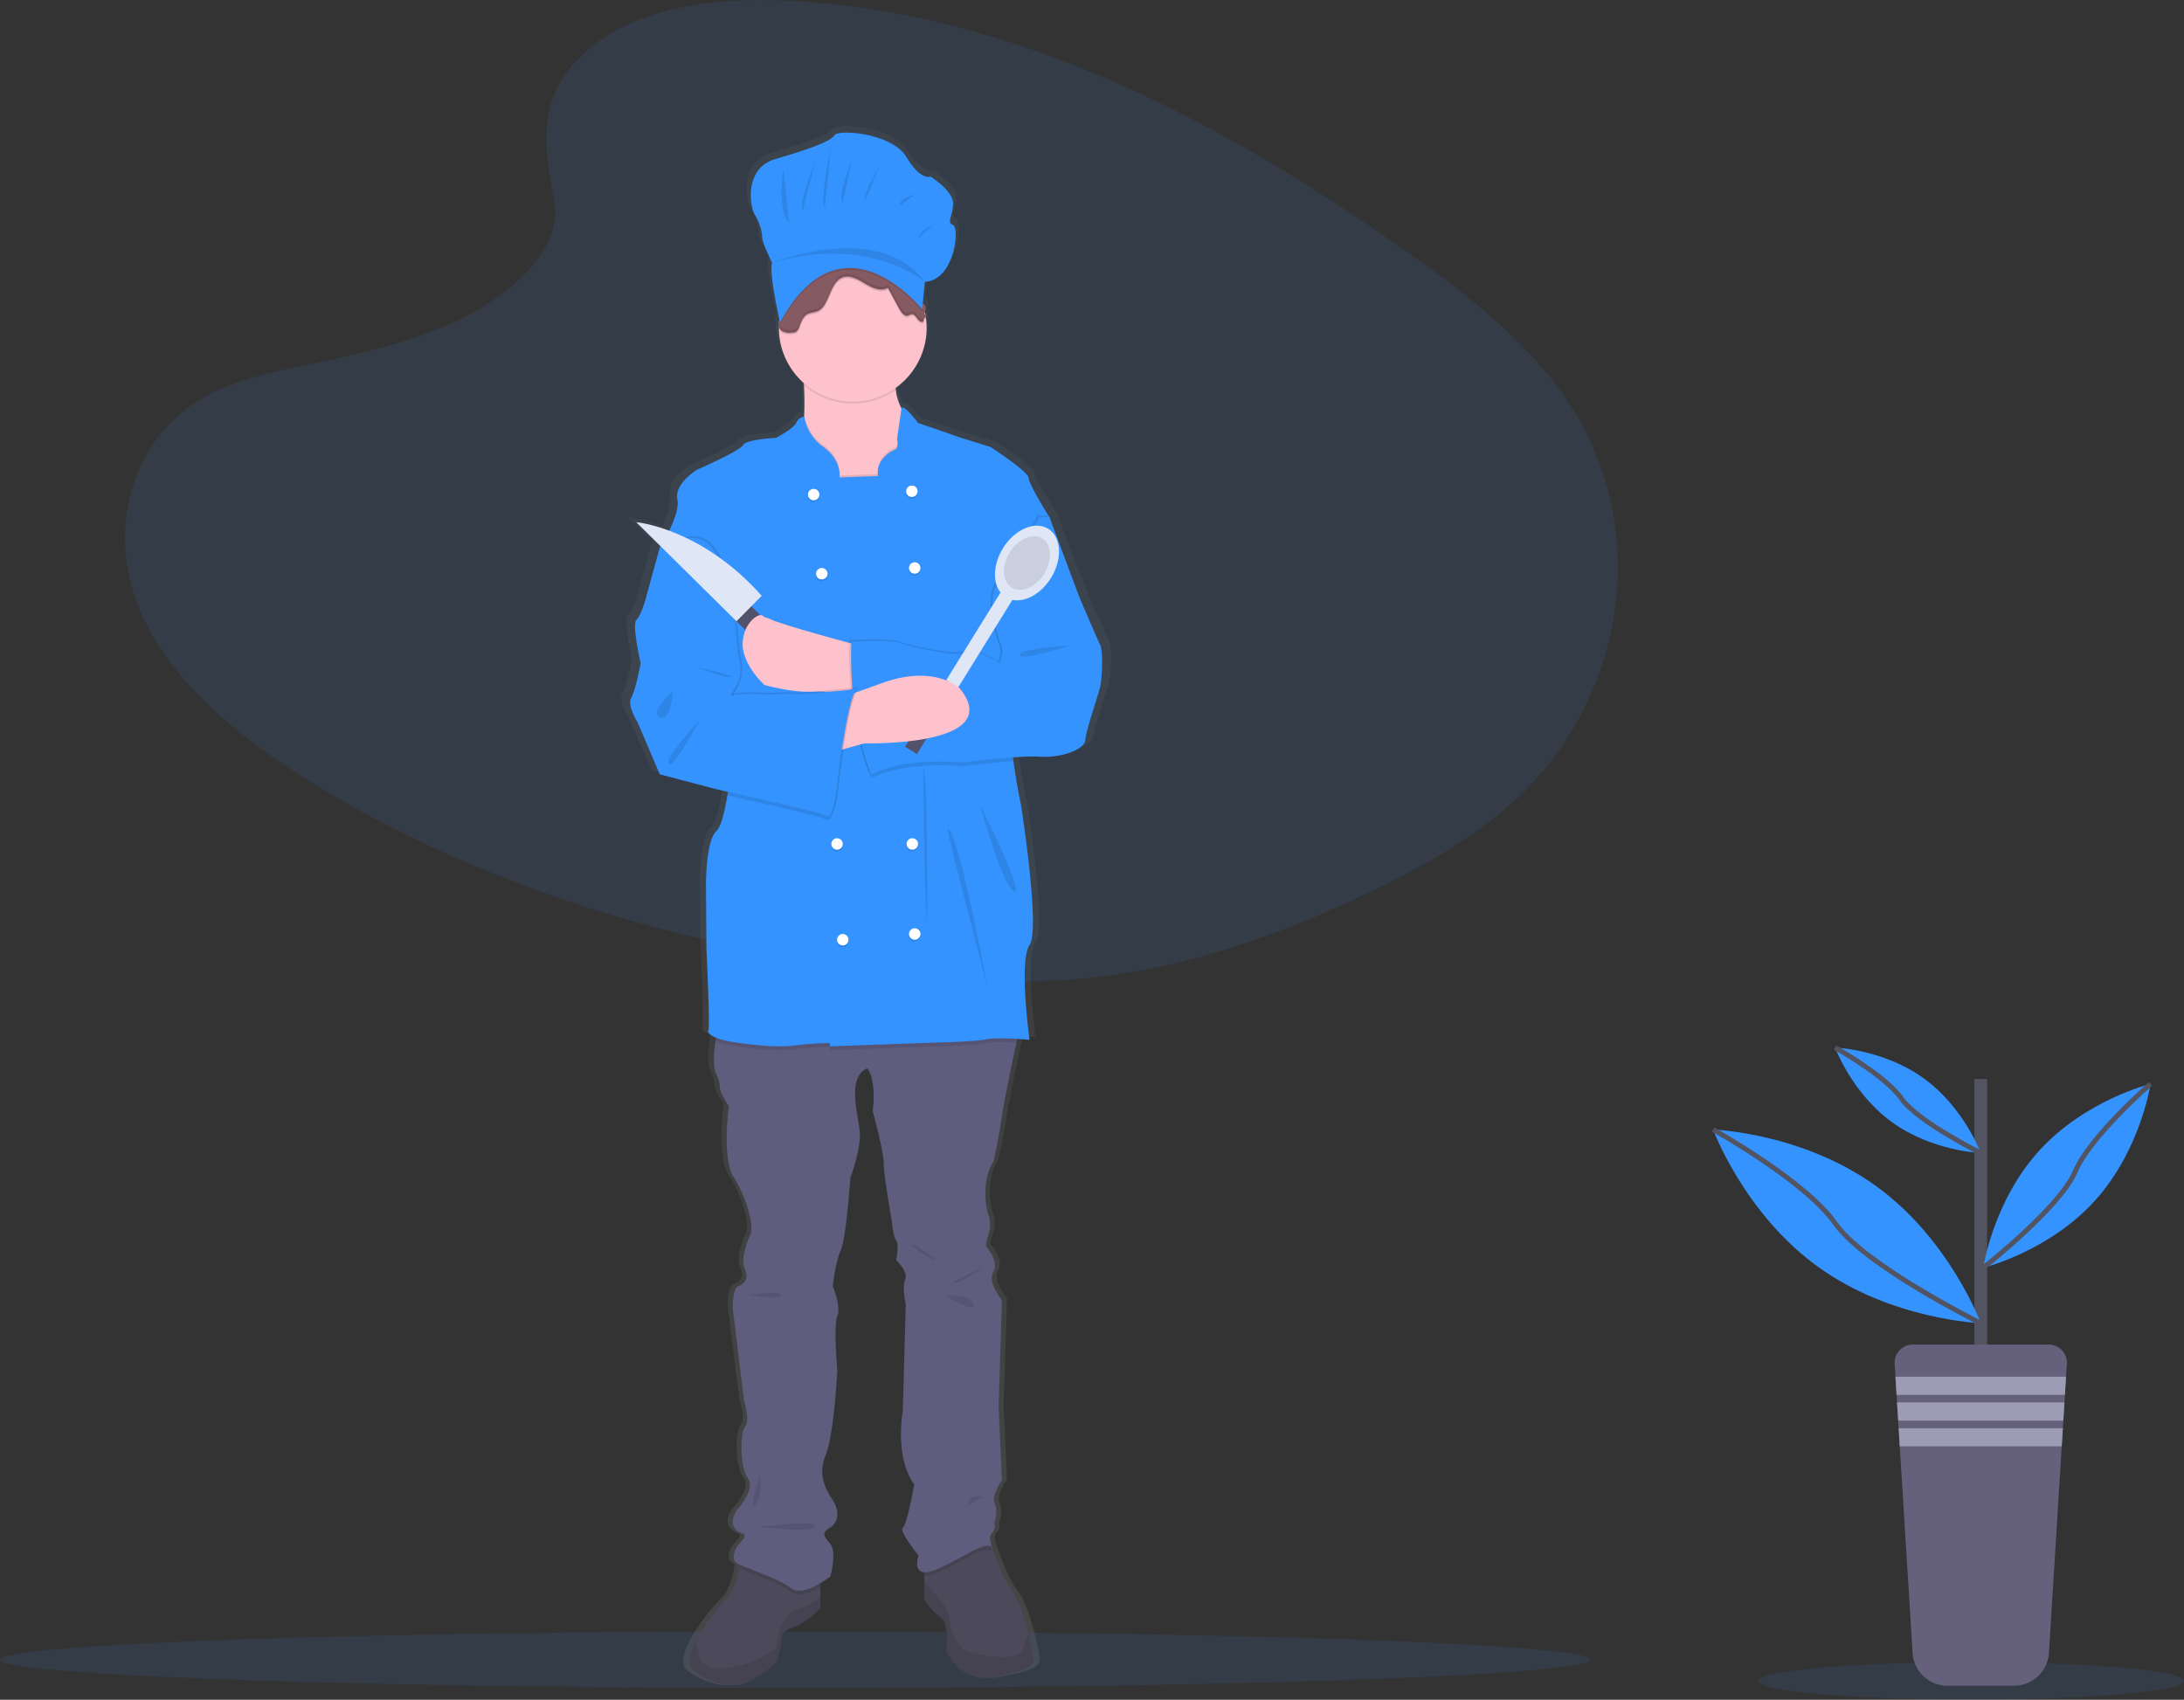 <svg xmlns="http://www.w3.org/2000/svg" xmlns:xlink="http://www.w3.org/1999/xlink" data-name="Layer 1" width="890.069" height="692.728" viewBox="0 0 890.069 692.728"><rect x="0" y="0" width="890.069" height="692.728" fill="#333333" stroke="none"/><defs><linearGradient id="ef5d85de-35d2-4357-9719-f86a6844cb01-83" x1="507.947" y1="790.481" x2="507.947" y2="154.92" gradientUnits="userSpaceOnUse"><stop offset="0" stop-color="gray" stop-opacity="0.25"/><stop offset="0.535" stop-color="gray" stop-opacity="0.12"/><stop offset="1" stop-color="gray" stop-opacity="0.1"/></linearGradient></defs><title>Chef</title><ellipse cx="324" cy="676.395" rx="324" ry="11.547" fill="#3493ff" opacity="0.1"/><path d="M393.787,124.6c20.641-18.394,53.041-22.143,82.533-20.678,92.634,4.602,176.254,49.324,248.584,99.91,26.185,18.313,51.965,38.048,68.962,63.266,34.6,51.336,24.337,122.453-23.776,164.745-16.369,14.389-36.213,25.419-56.585,35.198-36.222,17.386-75.305,31.343-116.416,35.316-29.317,2.833-58.995.53-88.14-3.423C427.52,487.89,347.591,463.47,280.598,421.69c-29.383-18.324-57.077-41.106-69.188-70.75s-4.36-67.21,25.643-84.756c12.409-7.257,27.245-10.535,41.77-13.612,21.38-4.53,43.104-8.996,62.398-18.205,19.928-9.512,43.526-27.907,39.58-48.962C376.567,162.813,373.17,142.973,393.787,124.6Z" transform="translate(-154.965 -103.636)" fill="#3493ff" opacity="0.1"/><ellipse cx="803.416" cy="685.062" rx="86.653" ry="7.667" fill="#3493ff" opacity="0.1"/><path d="M606.904,364.53c-1.411-2.731-8.869-19.702-8.869-19.702l-12.497-32.382s-8.869-13.655-8.869-16.191-16.125-12.68-16.125-12.68-13.102-3.901-14.11-4.292-16.528-5.524-16.528-5.524-6.112-8.037-6.982-5.938l-.001.005c-.032-.053-.064-.099-.096-.154a20.75,20.75,0,0,1-2.33-7.514c-.033-.234-.062-.48-.091-.724a29.911,29.911,0,0,0,13.128-24.628,29.511,29.511,0,0,0-.258-3.828,2.684,2.684,0,0,1,.347-.183c.251-.109.187-.198.003-.29.063-.033.126-.068.19-.095.334-.145.111-.255-.212-.385l.019-.01c.455-.198-.12-.328-.582-.537-.025-.135-.048-.27-.075-.405a2.723,2.723,0,0,0,.185-.804c.041.02.078.042.122.061a3.414,3.414,0,0,0-.008-1.526,2.684,2.684,0,0,1-.105.3,2.547,2.547,0,0,0-1.173-2.309c-.023-.02-.049-.042-.072-.062l.855-8.751c12.605-.596,14.816-22.04,11.941-23.231s0-3.773,0-8.935-9.509-10.921-9.509-10.921-3.98,1.986-10.172-7.942-28.968-11.516-30.516-8.935-11.72,5.957-24.988,9.729-10.836,19.459-8.624,22.834a19.266,19.266,0,0,1,3.096,9.332c0,1.986,4.202,10.325,4.202,10.325-1.325,2.89,2.047,18.721,3.046,23.22-.016.138-.032.276-.046.415-.008.014-.02.025-.028.039a2.119,2.119,0,0,0-.129.226,2.589,2.589,0,0,0-.204,1.492,3.117,3.117,0,0,0,.224,1.631,29.758,29.758,0,0,0,10.552,22.202c.016.271.031.543.046.822.186,3.675.29,8.021.097,12.18-.01.213-.026.421-.037.633a4.759,4.759,0,0,0-3.373,2.66c-1.25,2.403-8.506,6.11-8.506,6.11s-12.699.585-13.908,2.926-19.552,10.144-19.552,10.144-9.675,5.657-8.264,12.094c.737,3.364-1.332,8.589-3.477,12.815a60.857,60.857,0,0,0-13.915-3.47l10.276,9.831c-.215.336-.342.526-.342.526l-5.845,20.678s-2.016,7.218-4.031,8.973,1.814,17.752,1.814,17.752-2.217,11.314-4.031,14.24,2.822,10.144,2.822,10.144l9.272,21.068,24.591,6.242s1.639.347,4.287.914q-.125.755-.255,1.505c-1.185,6.711-2.741,12.883-4.636,14.552-4.636,4.097-4.434,22.433-4.434,22.433l.202,25.945s1.613,31.992.806,33.162c-.509.739.512,1.944,3.207,3.026-.077.482-.153.97-.224,1.468-.758,5.306-1.096,11.361.645,14.037a10.665,10.665,0,0,1,1.209,4.682c0,2.536,3.83,7.803,3.83,7.803s-3.023,21.653,2.016,29.066,9.272,20.873,6.853,23.994c0,0-4.233,9.168-2.217,13.265s0,6.437-2.62,7.413-2.395,8.973-2.395,8.973l4.813,38.039s2.62,7.803.403,10.534-2.217,16.386,1.209,21.068-4.838,13.265-4.838,13.265-5.039,7.218,3.023,9.559c0,0,1.613.39-1.411,3.511s-3.628,7.023-1.613,8.388a9.225,9.225,0,0,0,1.307.649c-.075.462-.156.941-.251,1.45-.774,4.073-2.233,9.379-4.886,11.946a85.16,85.16,0,0,0-13.198,17.588c-2.765,5.244-3.975,10.152-.911,12.453,7.256,5.462,16.528,7.218,21.971,5.072s13.102-8.778,13.102-8.778l1.814-7.608s-1.209-4.682,4.838-6.437,11.691-7.998,11.691-7.998V748.658a42.853,42.853,0,0,0,4.233-2.762s2.822-9.949,0-13.265-3.83-4.487-.202-6.632,4.12-6.827,1.459-10.924c-2.669-4.097-6.902-10.144-3.273-18.727s4.959-34.918,4.959-34.918-1.693-17.947,0-22.043-1.935-12.29-1.935-12.29,1.209-10.144,3.427-14.825,4.031-29.456,4.031-29.456,4.031-10.534,4.031-17.361-6.249-23.214,3.023-27.505c0,0,4.031,3.511,2.419,17.556,0,0,4.636,16.386,4.636,21.458s3.427,23.409,3.427,23.409.403,5.852,1.814,7.998,0,7.998,0,7.998,5.241,4.877,3.83,7.998.242,10.159.242,10.159l-1.25,43.68s-3.628,18.727,4.838,30.041c0,0-3.023,16.581-4.838,17.752s6.652,11.314,6.652,11.314-2.346,6.571,2.419,6.894v10.858a23.198,23.198,0,0,0,6.652,7.413c4.434,3.121,2.62,13.85,2.62,13.85s5.644,13.655,20.56,10.729,16.931-4.292,16.125-9.168c-.29-1.779-.935-4.955-1.862-8.56-1.604-6.266-4.064-13.827-7.006-17.556-4.636-5.876-8.466-18.165-8.466-18.165s-1.814-4.097,0-5.462,1.008-3.901,1.008-3.901,1.766-5.072.177-8.193,3.048-9.559,3.048-9.559l-1.411-30.041,1.411-43.696s-6.249-7.218-3.628-11.509-3.023-10.339-3.023-10.339-.605-.195,1.008-5.072a12.156,12.156,0,0,0-.403-8.778s-3.427-12.094,2.62-21.263c0,0,2.62-12.094,3.427-18.337.556-4.338,4.039-20.545,6.112-30.026q.176-.804.337-1.539c2.985.163,5.242.353,5.242.353s-4.636-32.187,0-38.819-3.628-57.351-3.628-57.351-1.975-8.864-3.193-17.908c-.07-.515-.133-1.03-.197-1.545a97.708,97.708,0,0,1,11.251-.25c9.675.585,19.149-3.121,19.35-6.828s5.442-18.337,6.249-21.653S608.315,367.261,606.904,364.53Z" transform="translate(-154.965 -103.636)" fill="url(#ef5d85de-35d2-4357-9719-f86a6844cb01-83)"/><path d="M489.291,740.846v18.063s-5.438,6.215-11.265,7.963-4.661,6.409-4.661,6.409l-1.748,7.575s-7.38,6.604-12.624,8.74-14.178.388-21.17-5.05c-2.952-2.292-1.787-7.178.878-12.399a84.568,84.568,0,0,1,12.718-17.511c2.556-2.556,3.962-7.839,4.708-11.894.552-3.038.73-5.392.73-5.392Z" transform="translate(-154.965 -103.636)" fill="#4c495a"/><path d="M489.291,754.325v4.584s-5.438,6.215-11.265,7.963-4.661,6.409-4.661,6.409l-1.748,7.575s-7.38,6.604-12.624,8.74-14.178.388-21.17-5.05c-2.952-2.292-1.787-7.178.878-12.399-.124,5.485,1.499,11.646,9.416,11.428a40.104,40.104,0,0,0,23.501-8.546s-.194-12.819,8.74-15.732A27.213,27.213,0,0,0,489.291,754.325Z" transform="translate(-154.965 -103.636)" opacity="0.1"/><path d="M560.376,787.071c-14.372,2.913-19.811-10.682-19.811-10.682s1.748-10.682-2.525-13.79a22.92,22.92,0,0,1-6.409-7.38V737.35l17.48-12.43,9.462,8.375.637.559s3.69,12.236,8.157,18.086c2.836,3.714,5.205,11.242,6.751,17.48.894,3.589,1.515,6.751,1.795,8.522C576.691,782.798,574.748,784.157,560.376,787.071Z" transform="translate(-154.965 -103.636)" fill="#4c495a"/><path d="M560.376,787.071c-14.372,2.913-19.811-10.682-19.811-10.682s1.748-10.682-2.525-13.79a22.92,22.92,0,0,1-6.409-7.38v-6.922c2.774,2.929,8.002,8.6,9.128,11.001,1.554,3.302,1.748,15.343,8.934,17.48s21.17,4.079,22.335-1.36a30.3,30.3,0,0,1,2.09-5.998c.894,3.589,1.515,6.751,1.795,8.522C576.691,782.798,574.748,784.157,560.376,787.071Z" transform="translate(-154.965 -103.636)" opacity="0.1"/><path d="M456.856,737.35l32.435,3.496v9.548c-3.659,2.167-8.903,4.467-11.848,2.105-4.351-3.48-17.286-7.901-21.318-9.758C456.677,739.704,456.856,737.35,456.856,737.35Z" transform="translate(-154.965 -103.636)" opacity="0.1"/><path d="M559.211,735.408c-4.467-1.554-12.43,5.244-22.918,9.517a10.917,10.917,0,0,1-4.661,1.041v-8.616l17.48-12.43,9.462,8.375A11.814,11.814,0,0,0,559.211,735.408Z" transform="translate(-154.965 -103.636)" opacity="0.1"/><path d="M570.67,521.57s-.614,2.859-1.492,7.007c-1.997,9.439-5.353,25.575-5.889,29.895-.777,6.215-3.302,18.257-3.302,18.257-5.827,9.128-2.525,21.17-2.525,21.17a12.468,12.468,0,0,1,.388,8.74c-1.554,4.856-.971,5.05-.971,5.05s5.438,6.021,2.913,10.294,3.496,11.459,3.496,11.459l-1.36,43.506,1.36,29.91s-4.467,6.409-2.937,9.517-.171,8.157-.171,8.157.777,2.525-.971,3.884,0,5.438,0,5.438c-4.467-1.554-12.43,5.244-22.918,9.517s-6.992-5.827-6.992-5.827-8.157-10.1-6.409-11.265,4.661-17.674,4.661-17.674c-8.157-11.265-4.661-29.91-4.661-29.91l1.204-43.49s-1.593-7.007-.233-10.115-3.69-7.963-3.69-7.963,1.36-5.827,0-7.963-1.748-7.963-1.748-7.963-3.302-18.257-3.302-23.307-4.467-21.364-4.467-21.364c1.554-13.984-2.331-17.48-2.331-17.48-8.934,4.273-2.913,20.587-2.913,27.385s-3.884,17.286-3.884,17.286-1.748,24.666-3.884,29.327-3.302,14.761-3.302,14.761,3.496,8.157,1.865,12.236,0,21.947,0,21.947-1.282,26.22-4.778,34.766.583,14.567,3.154,18.645c2.564,4.079,2.09,8.74-1.406,10.876s-2.525,3.302.194,6.604,0,13.207,0,13.207-11.071,8.74-15.926,4.856-20.393-8.934-22.335-10.294-1.36-5.244,1.554-8.352,1.36-3.496,1.36-3.496c-7.769-2.331-2.913-9.517-2.913-9.517s7.963-8.546,4.661-13.207-3.302-18.257-1.165-20.976-.388-10.488-.388-10.488l-4.638-37.873s-.218-7.963,2.307-8.934,4.467-3.302,2.525-7.38,2.136-13.207,2.136-13.207c2.331-3.108-1.748-16.509-6.604-23.889s-1.942-28.939-1.942-28.939-3.69-5.244-3.69-7.769a10.883,10.883,0,0,0-1.165-4.661c-1.678-2.665-1.352-8.693-.622-13.976.707-5.112,1.787-9.525,1.787-9.525Z" transform="translate(-154.965 -103.636)" fill="#5f5d7e"/><path d="M532.602,301.517l-38.262,8.934s-18.839-15.926-14.178-24.472c1.6-2.937,2.307-7.948,2.548-13.246.186-4.141.085-8.468-.093-12.127-.272-5.291-.707-9.198-.707-9.198s39.233-22.141,37.873,0a56.554,56.554,0,0,0,.256,11.063,21.15,21.15,0,0,0,2.245,7.481c2.098,3.737,4.685,3.791,4.685,3.791Z" transform="translate(-154.965 -103.636)" fill="#fdc2cc"/><path d="M520.04,262.471a30.092,30.092,0,0,1-37.423-1.865c-.272-5.291-.707-9.198-.707-9.198s39.233-22.141,37.873,0A56.554,56.554,0,0,0,520.04,262.471Z" transform="translate(-154.965 -103.636)" opacity="0.1"/><circle cx="347.533" cy="133.594" r="30.104" fill="#fdc2cc"/><path d="M532.602,301.517l-38.262,8.934s-18.839-15.926-14.178-24.472c1.6-2.937,2.307-7.948,2.548-13.246a19.519,19.519,0,0,0,6.969,11.692c8.74,5.827,7.38,13.013,7.38,13.013l15.732-.583c-.971-6.409,4.856-9.905,6.798-10.682s.971-4.273.971-4.273l1.725-11.949c2.098,3.737,4.685,3.791,4.685,3.791Z" transform="translate(-154.965 -103.636)" opacity="0.1"/><path d="M570.67,521.57s-.614,2.859-1.492,7.007c-4.226-.225-9.812-.388-12.298.179-4.273.971-21.364,1.36-21.364,1.36L493.175,531.615v-1.305a124.839,124.839,0,0,0-14.567.971c-7.186.971-18.451-.388-25.637-1.554a27.605,27.605,0,0,1-6.448-1.74c.707-5.112,1.787-9.525,1.787-9.525Z" transform="translate(-154.965 -103.636)" opacity="0.1"/><path d="M567.368,398.239c-.614,3.628-.163,9.641.614,15.577,1.173,9.004,3.076,17.83,3.076,17.83s7.963,50.498,3.496,57.101,0,38.65,0,38.65-13.401-1.165-17.674-.194-21.364,1.36-21.364,1.36l-42.34,1.499v-1.305a124.839,124.839,0,0,0-14.567.971c-7.186.971-18.451-.388-25.637-1.554s-10.1-3.496-9.323-4.661-.777-33.018-.777-33.018l-.194-25.831s-.194-18.257,4.273-22.335c1.826-1.663,3.325-7.808,4.467-14.489,1.639-9.672,2.525-20.471,2.525-20.471L424.421,328.32l-.583-1.554s8.546-13.207,7.186-19.616,7.963-12.042,7.963-12.042,17.674-7.769,18.839-10.1,13.401-2.913,13.401-2.913,6.992-3.69,8.196-6.083a4.594,4.594,0,0,1,3.255-2.649,19.56,19.56,0,0,0,7,11.84c8.74,5.827,7.38,13.013,7.38,13.013l15.732-.583c-.971-6.409,4.856-9.905,6.798-10.682s.971-4.273.971-4.273l1.818-12.578c.839-2.09,6.728,5.912,6.728,5.912s14.955,5.112,15.926,5.5,13.596,4.273,13.596,4.273,15.538,10.1,15.538,12.624,8.546,16.12,8.546,16.12-.101.544-.287,1.538C580.451,326.774,568.79,389.888,567.368,398.239Z" transform="translate(-154.965 -103.636)" fill="#3493ff"/><path d="M505.217,366.775s-33.6-8.934-36.902-11.071-22.724,10.294.971,27.191c0,0,28.974,6.021,36.726,0S505.217,366.775,505.217,366.775Z" transform="translate(-154.965 -103.636)" fill="#fdc2cc"/><path d="M577.856,313.559l4.079.194,12.042,32.241s7.186,16.897,8.546,19.616.777,13.984,0,17.286-5.827,17.868-6.021,21.559-9.323,7.38-18.645,6.798-31.075,2.331-31.075,2.331-23.231-2.428-37.485,4.856c0,0-9.128-18.839-8.157-53.994,0,0,16.12-.971,20.199.583s23.889,6.021,26.414,3.69,13.984,4.273,13.984,4.273a9.843,9.843,0,0,0,0-8.157c-1.942-4.661-5.244-19.228-.971-23.889S577.856,313.559,577.856,313.559Z" transform="translate(-154.965 -103.636)" opacity="0.1"/><path d="M567.982,413.816c-9.641.653-20.424,2.098-20.424,2.098s-23.229-2.432-37.485,4.856c0,0-9.128-18.839-8.157-53.994,0,0,16.12-.971,20.199.583s23.889,6.021,26.414,3.69,13.984,4.273,13.984,4.273a9.843,9.843,0,0,0,0-8.157c-1.942-4.661-5.244-19.228-.971-23.889s17.091-27.385,17.091-27.385l3.791.179c-1.973,10.706-13.634,73.82-15.056,82.171C566.754,401.867,567.205,407.88,567.982,413.816Z" transform="translate(-154.965 -103.636)" opacity="0.1"/><path d="M578.633,314.336l4.079.194,12.042,32.241s7.186,16.897,8.546,19.616.777,13.984,0,17.286-5.827,17.868-6.021,21.559-9.323,7.38-18.645,6.798-31.075,2.331-31.075,2.331-23.231-2.428-37.485,4.856c0,0-9.128-18.839-8.157-53.994,0,0,16.12-.971,20.199.583s23.889,6.021,26.414,3.69,13.984,4.273,13.984,4.273a9.843,9.843,0,0,0,0-8.157c-1.942-4.661-5.244-19.228-.971-23.889S578.633,314.336,578.633,314.336Z" transform="translate(-154.965 -103.636)" fill="#3493ff"/><rect x="550.676" y="339.718" width="5.7" height="51.3" transform="translate(676.831 863.77) rotate(-148.235)" fill="#dfe6f5"/><ellipse cx="573.51" cy="333.092" rx="16.416" ry="11.514" transform="translate(-166.572 541.71) rotate(-58.235)" fill="#dfe6f5"/><ellipse cx="573.51" cy="333.092" rx="11.783" ry="8.265" transform="translate(-166.572 541.71) rotate(-58.235)" opacity="0.1"/><rect x="531.771" y="379.939" width="5.7" height="31.92" transform="translate(625.781 910.307) rotate(-148.235)" fill="#53526b"/><path d="M495.312,409.893l11.848-3.302s58.461,1.554,38.844-22.53c0,0-10.294-9.905-31.852-1.942s-27.579,8.934-27.579,8.934Z" transform="translate(-154.965 -103.636)" fill="#fdc2cc"/><circle cx="331.606" cy="202.348" r="2.331" opacity="0.1"/><circle cx="371.616" cy="200.989" r="2.331" opacity="0.1"/><circle cx="331.606" cy="201.571" r="2.331" fill="#fff"/><circle cx="334.908" cy="234.589" r="2.331" opacity="0.1"/><circle cx="372.781" cy="232.258" r="2.331" opacity="0.1"/><circle cx="334.908" cy="233.812" r="2.331" fill="#fff"/><circle cx="371.81" cy="344.726" r="2.331" opacity="0.1"/><circle cx="341.137" cy="344.726" r="2.331" opacity="0.1"/><circle cx="371.81" cy="343.949" r="2.331" fill="#fff"/><circle cx="343.467" cy="383.751" r="2.331" opacity="0.1"/><circle cx="372.781" cy="381.42" r="2.331" opacity="0.1"/><circle cx="343.467" cy="382.974" r="2.331" fill="#fff"/><circle cx="341.137" cy="343.949" r="2.331" fill="#fff"/><circle cx="372.781" cy="380.643" r="2.331" fill="#fff"/><circle cx="371.616" cy="200.212" r="2.331" fill="#fff"/><circle cx="372.781" cy="231.481" r="2.331" fill="#fff"/><path d="M531.243,416.885s.388,53.217,1.554,62.734C532.797,479.618,533.22,419.393,531.243,416.885Z" transform="translate(-154.965 -103.636)" opacity="0.1"/><path d="M541.148,441.551c-.801,0,15.926,62.345,16.703,66.812S545.809,441.551,541.148,441.551Z" transform="translate(-154.965 -103.636)" opacity="0.1"/><path d="M554.355,431.451c0,.583,9.323,33.795,13.984,35.543S554.355,431.451,554.355,431.451Z" transform="translate(-154.965 -103.636)" opacity="0.1"/><path d="M591.063,366.775s-19.811.883-20.393,3.743S591.063,366.775,591.063,366.775Z" transform="translate(-154.965 -103.636)" opacity="0.1"/><path d="M556.103,620.04s-14.178,6.021-12.042,6.409S556.103,620.04,556.103,620.04Z" transform="translate(-154.965 -103.636)" opacity="0.1"/><path d="M526.776,611.106c-.552-1.242,9.517,5.05,9.517,5.827S527.553,612.854,526.776,611.106Z" transform="translate(-154.965 -103.636)" opacity="0.1"/><path d="M539.983,631.499s11.071-.559,11.848,3.702S539.983,631.499,539.983,631.499Z" transform="translate(-154.965 -103.636)" opacity="0.1"/><path d="M460.352,631.475s12.042-2.355,13.013,0S460.352,631.475,460.352,631.475Z" transform="translate(-154.965 -103.636)" opacity="0.1"/><path d="M464.819,704.721s.79,9.905-2.13,12.236S464.819,704.721,464.819,704.721Z" transform="translate(-154.965 -103.636)" opacity="0.1"/><path d="M463.348,725.697c3.801.388,23.806-3.108,23.612,0S463.348,725.697,463.348,725.697Z" transform="translate(-154.965 -103.636)" opacity="0.1"/><path d="M555.132,713.655s-6.823-1.049-5.159,3.554Z" transform="translate(-154.965 -103.636)" opacity="0.1"/><path d="M428.305,325.989h-3.69l-5.632,20.587s-1.942,7.186-3.884,8.934,1.748,17.674,1.748,17.674-2.136,11.265-3.884,14.178,2.719,10.1,2.719,10.1l8.934,20.976,23.695,6.215s41.758,9.128,43.7,10.488,3.69-.583,5.05-13.207,5.05-37.096,7.963-38.262c0,0-23.307,2.525-25.249,2.136s-11.265.194-11.265.194-12.236-.777-14.178.388,2.525-5.641,2.525-5.641a18.731,18.731,0,0,0,0-9.508C455.496,365.999,454.72,306.567,428.305,325.989Z" transform="translate(-154.965 -103.636)" opacity="0.1"/><path d="M504.246,386.003c-2.913,1.165-6.604,25.637-7.963,38.262s-3.108,14.567-5.05,13.207c-1.577-1.103-29.413-7.334-39.815-9.633,1.639-9.672,2.525-20.471,2.525-20.471L424.421,328.32h3.108c26.414-19.422,27.191,40.01,28.551,45.254a18.736,18.736,0,0,1,0,9.509s-4.467,6.806-2.525,5.64,14.178-.388,14.178-.388,9.323-.583,11.265-.194S504.246,386.003,504.246,386.003Z" transform="translate(-154.965 -103.636)" opacity="0.1"/><path d="M427.529,326.766h-3.69l-5.632,20.587s-1.942,7.186-3.884,8.934,1.748,17.674,1.748,17.674-2.136,11.265-3.884,14.178,2.719,10.1,2.719,10.1l8.934,20.976,23.695,6.215s41.758,9.128,43.7,10.488,3.69-.583,5.05-13.207,5.05-37.096,7.963-38.262c0,0-23.307,2.525-25.249,2.136s-11.265.194-11.265.194-12.236-.777-14.178.388,2.525-5.641,2.525-5.641a18.731,18.731,0,0,0,0-9.508C454.72,366.775,453.943,307.344,427.529,326.766Z" transform="translate(-154.965 -103.636)" fill="#3493ff"/><path d="M440.153,397.074s-10.682,20.199-12.624,17.868S440.153,397.074,440.153,397.074Z" transform="translate(-154.965 -103.636)" opacity="0.1"/><path d="M429.082,385.572s-9.905,8.2-5.244,10.337S429.082,385.572,429.082,385.572Z" transform="translate(-154.965 -103.636)" opacity="0.1"/><path d="M438.405,375.515c.777.194,14.372,2.894,14.567,4.069S438.405,375.515,438.405,375.515Z" transform="translate(-154.965 -103.636)" opacity="0.1"/><path d="M532.688,233.236a2.002,2.002,0,0,0-1.328,2.082c-.792.699-1.903-.124-2.548-1.018-.653-.886-1.391-1.981-2.377-1.857a8.534,8.534,0,0,0-1.36.567c-1.554.497-2.867-1.328-3.737-2.929q-2.272-4.207-4.545-8.406c-3.038,1.764-6.627-.085-9.641-1.911s-6.604-3.682-9.649-1.919c-4.467,2.579-4.63,11.179-9.261,13.3-1.492.684-3.224.536-4.607,1.476-1.367.932-2.105,2.727-2.719,4.444a4.707,4.707,0,0,1-1.523,2.509,3.345,3.345,0,0,1-1.569.381,6.732,6.732,0,0,1-4.04-.567,3.414,3.414,0,0,1-1.398-4.04,2.114,2.114,0,0,1,.124-.225,14.137,14.137,0,0,0,1.336-1.919c.466-1.235-.202-2.672-.054-4.009.241-2.284,2.657-3.488,3.069-5.733.171-.878-.008-1.818.155-2.704a2.458,2.458,0,0,1,.093-.342l-1.422.979c1.593-1.857,2.393-4.436,3.558-6.689a20.6,20.6,0,0,1,12.57-10.232c5.065-1.476,10.418-1.072,15.53.179a51.14,51.14,0,0,1,13.821,5.695,13.715,13.715,0,0,1,4.024,3.271,25.192,25.192,0,0,1,2.385,4.405c1.507,3.123,5.625,6.013,2.346,6.448-2.727.365-.241,2.276,1.189,3.566a3.708,3.708,0,0,1,.823.901,3.226,3.226,0,0,1-.171,3.115C531.212,232.755,533.449,232.895,532.688,233.236Z" transform="translate(-154.965 -103.636)" opacity="0.1"/><path d="M532.688,232.46a2.002,2.002,0,0,0-1.328,2.082c-.792.699-1.903-.124-2.548-1.018-.653-.886-1.391-1.981-2.377-1.857a8.533,8.533,0,0,0-1.36.567c-1.554.497-2.867-1.328-3.737-2.929q-2.272-4.207-4.545-8.406c-3.038,1.764-6.627-.085-9.641-1.911s-6.604-3.682-9.649-1.919c-4.467,2.579-4.63,11.179-9.261,13.3-1.492.684-3.224.536-4.607,1.476-1.367.932-2.105,2.727-2.719,4.444a4.707,4.707,0,0,1-1.523,2.509,3.345,3.345,0,0,1-1.569.381,6.733,6.733,0,0,1-4.04-.567,3.414,3.414,0,0,1-1.398-4.04,2.114,2.114,0,0,1,.124-.225,14.137,14.137,0,0,0,1.336-1.919c.466-1.235-.202-2.672-.054-4.009.241-2.284,2.657-3.488,3.069-5.733.171-.878-.008-1.818.155-2.704a2.458,2.458,0,0,1,.093-.342l-1.422.979c1.593-1.857,2.393-4.436,3.558-6.689a20.6,20.6,0,0,1,12.57-10.232c5.065-1.476,10.418-1.072,15.53.179a51.14,51.14,0,0,1,13.821,5.695,13.715,13.715,0,0,1,4.024,3.271,25.192,25.192,0,0,1,2.385,4.405c1.507,3.123,5.625,6.013,2.346,6.448-2.727.365-.241,2.276,1.189,3.566a3.708,3.708,0,0,1,.823.901,3.226,3.226,0,0,1-.171,3.115C531.212,231.978,533.449,232.118,532.688,232.46Z" transform="translate(-154.965 -103.636)" fill="#865a61"/><path d="M531.111,227.262l-.311,3.271s-32.598-41.315-57.956,5.337c0,0-.124-.567-.334-1.523a14.137,14.137,0,0,0,1.336-1.919c.466-1.235-.202-2.672-.054-4.009.241-2.284,2.657-3.488,3.069-5.733.171-.878-.008-1.818.155-2.704a2.458,2.458,0,0,1,.093-.342l-1.422.979c1.593-1.857,2.393-4.436,3.558-6.689a20.6,20.6,0,0,1,12.57-10.232c5.065-1.476,10.418-1.072,15.53.179a51.14,51.14,0,0,1,13.821,5.695,13.715,13.715,0,0,1,4.024,3.271,25.192,25.192,0,0,1,2.385,4.405c1.507,3.123,5.625,6.013,2.346,6.448C527.195,224.061,529.681,225.973,531.111,227.262Z" transform="translate(-154.965 -103.636)" opacity="0.1"/><g opacity="0.1"><path d="M531.915,232.036a1.574,1.574,0,0,0-.37,1.345c-.792.699-1.903-.124-2.548-1.018-.653-.886-1.391-1.981-2.377-1.857a8.533,8.533,0,0,0-1.36.567c-1.554.497-2.867-1.328-3.737-2.929q-2.272-4.207-4.545-8.406c-3.038,1.764-6.627-.085-9.641-1.911s-6.604-3.682-9.649-1.919c-4.467,2.579-4.63,11.179-9.261,13.3-1.492.684-3.224.536-4.607,1.476-1.367.932-2.105,2.727-2.719,4.444a4.707,4.707,0,0,1-1.523,2.509,3.345,3.345,0,0,1-1.569.381,6.733,6.733,0,0,1-4.04-.567,3.634,3.634,0,0,1-1.514-2.136,3.493,3.493,0,0,0,1.514,3.689,6.732,6.732,0,0,0,4.04.567,3.345,3.345,0,0,0,1.569-.381,4.707,4.707,0,0,0,1.523-2.509c.614-1.717,1.352-3.512,2.719-4.444,1.383-.94,3.115-.792,4.607-1.476,4.63-2.121,4.793-10.721,9.261-13.3,3.045-1.764,6.635.093,9.649,1.919s6.604,3.675,9.641,1.911q2.272,4.195,4.545,8.406c.87,1.6,2.183,3.426,3.737,2.929a8.533,8.533,0,0,1,1.36-.567c.987-.124,1.725.971,2.377,1.857.645.893,1.756,1.717,2.548,1.018a2.002,2.002,0,0,1,1.328-2.082C533.479,232.581,532.191,232.436,531.915,232.036Z" transform="translate(-154.965 -103.636)"/><path d="M529.374,224.275a2.813,2.813,0,0,1,.734-.185c1.445-.192,1.452-.862.879-1.817a2.272,2.272,0,0,1-.879.264C528.548,222.745,528.696,223.46,529.374,224.275Z" transform="translate(-154.965 -103.636)"/><path d="M532.351,230.782a3.51,3.51,0,0,0-.008-1.519,2.241,2.241,0,0,1-.394.855C531.706,230.427,532.005,230.626,532.351,230.782Z" transform="translate(-154.965 -103.636)"/><path d="M474.023,228.544c-.017.089-.035.177-.045.269a8.912,8.912,0,0,0,.152,2.088A7.349,7.349,0,0,0,474.023,228.544Z" transform="translate(-154.965 -103.636)"/><path d="M477.177,219.066a11.268,11.268,0,0,1-1.303,1.947l1.254-.863A8.688,8.688,0,0,1,477.177,219.066Z" transform="translate(-154.965 -103.636)"/></g><path d="M472.843,235.093s-4.688-20.956-3.196-24.316c0,0-4.048-8.303-4.048-10.28a19.631,19.631,0,0,0-2.983-9.292c-2.131-3.361-4.475-18.979,8.31-22.735s22.586-7.117,24.078-9.687,23.438-.988,29.405,8.896,9.802,7.908,9.802,7.908,9.162,5.733,9.162,10.873-2.77,7.71,0,8.896.639,22.537-11.506,23.13l-1.065,11.269S498.199,188.437,472.843,235.093Z" transform="translate(-154.965 -103.636)" fill="#3493ff"/><path d="M474.239,172.554s-2.816,16.509,2.331,22.044Z" transform="translate(-154.965 -103.636)" opacity="0.1"/><path d="M487.446,168.767s-7.186,17.674-5.438,21.073Z" transform="translate(-154.965 -103.636)" opacity="0.1"/><path d="M493.661,163.134s-4.856,23.015-2.525,24.86Z" transform="translate(-154.965 -103.636)" opacity="0.1"/><path d="M502.012,169.349s-6.021,14.761-3.593,16.8Z" transform="translate(-154.965 -103.636)" opacity="0.1"/><path d="M513.374,171.097s-7.089,12.042-5.632,14.178Z" transform="translate(-154.965 -103.636)" opacity="0.1"/><path d="M527.941,182.848s-7.575,2.039-6.021,4.467Z" transform="translate(-154.965 -103.636)" opacity="0.1"/><path d="M535.127,195.375s-6.798,3.302-5.535,5.05Z" transform="translate(-154.965 -103.636)" opacity="0.1"/><path d="M469.647,210.777s43.419-17.636,62.218,7.71C531.865,218.487,509.045,199.085,469.647,210.777Z" transform="translate(-154.965 -103.636)" opacity="0.1"/><polygon points="298.991 252.052 305.041 245.932 322.146 262.84 316.096 268.961 300.365 253.411 298.991 252.052" fill="#53526b"/><path d="M414.267,316.454s26.479,2.253,51.124,29.993l-10.272,10.391Z" transform="translate(-154.965 -103.636)" fill="#dfe6f5"/><path d="M493.69,366.053s-25.45-9.278-27.951-11.496-17.212,10.689.736,28.236c0,0,21.947,6.252,27.818,0S493.69,366.053,493.69,366.053Z" transform="translate(-154.965 -103.636)" fill="#fdc2cc"/><rect x="804.65" y="439.739" width="5.175" height="116.436" fill="#535461"/><path d="M997.292,659.457l-.328,5.244-.457,7.4-.19,3.088-.457,7.409-.198,3.088-.457,7.4-5.218,84.187a14.258,14.258,0,0,1-14.231,13.377h-27.108a14.251,14.251,0,0,1-14.222-13.377l-5.227-84.187-.457-7.4-.19-3.088-.466-7.409-.19-3.088-.457-7.4-.328-5.244a7.386,7.386,0,0,1,7.374-7.84h55.441A7.38,7.38,0,0,1,997.292,659.457Z" transform="translate(-154.965 -103.636)" fill="#65617d"/><polygon points="841.999 561.065 841.542 568.465 772.931 568.465 772.474 561.065 841.999 561.065" fill="#9d9cb5"/><polygon points="841.352 571.553 840.895 578.962 773.587 578.962 773.121 571.553 841.352 571.553" fill="#9d9cb5"/><polygon points="840.697 582.049 840.24 589.449 774.234 589.449 773.777 582.049 840.697 582.049" fill="#9d9cb5"/><path d="M919.541,587.017c30.12,21.788,42.661,55.869,42.661,55.869s-36.294-1.244-66.414-23.032-42.661-55.869-42.661-55.869S889.421,565.229,919.541,587.017Z" transform="translate(-154.965 -103.636)" fill="#3493ff"/><path d="M853.127,563.985s37.671,20.911,49.756,38.222,59.319,40.679,59.319,40.679" transform="translate(-154.965 -103.636)" fill="none" stroke="#535461" stroke-miterlimit="10" stroke-width="2"/><path d="M938.982,543.117c16.394,11.859,23.22,30.409,23.22,30.409s-19.754-.677-36.149-12.536-23.22-30.409-23.22-30.409S922.588,531.258,938.982,543.117Z" transform="translate(-154.965 -103.636)" fill="#3493ff"/><path d="M902.833,530.581s20.504,11.382,27.082,20.804,32.287,22.141,32.287,22.141" transform="translate(-154.965 -103.636)" fill="none" stroke="#535461" stroke-miterlimit="10" stroke-width="2"/><path d="M986.026,572.582c-18.83,20.697-22.814,47.739-22.814,47.739s26.547-6.514,45.377-27.21,22.814-47.739,22.814-47.739S1004.856,551.886,986.026,572.582Z" transform="translate(-154.965 -103.636)" fill="#3493ff"/><path d="M1031.402,545.372s-24.528,21.215-30.762,35.832-37.429,39.117-37.429,39.117" transform="translate(-154.965 -103.636)" fill="none" stroke="#535461" stroke-miterlimit="10" stroke-width="2"/></svg>